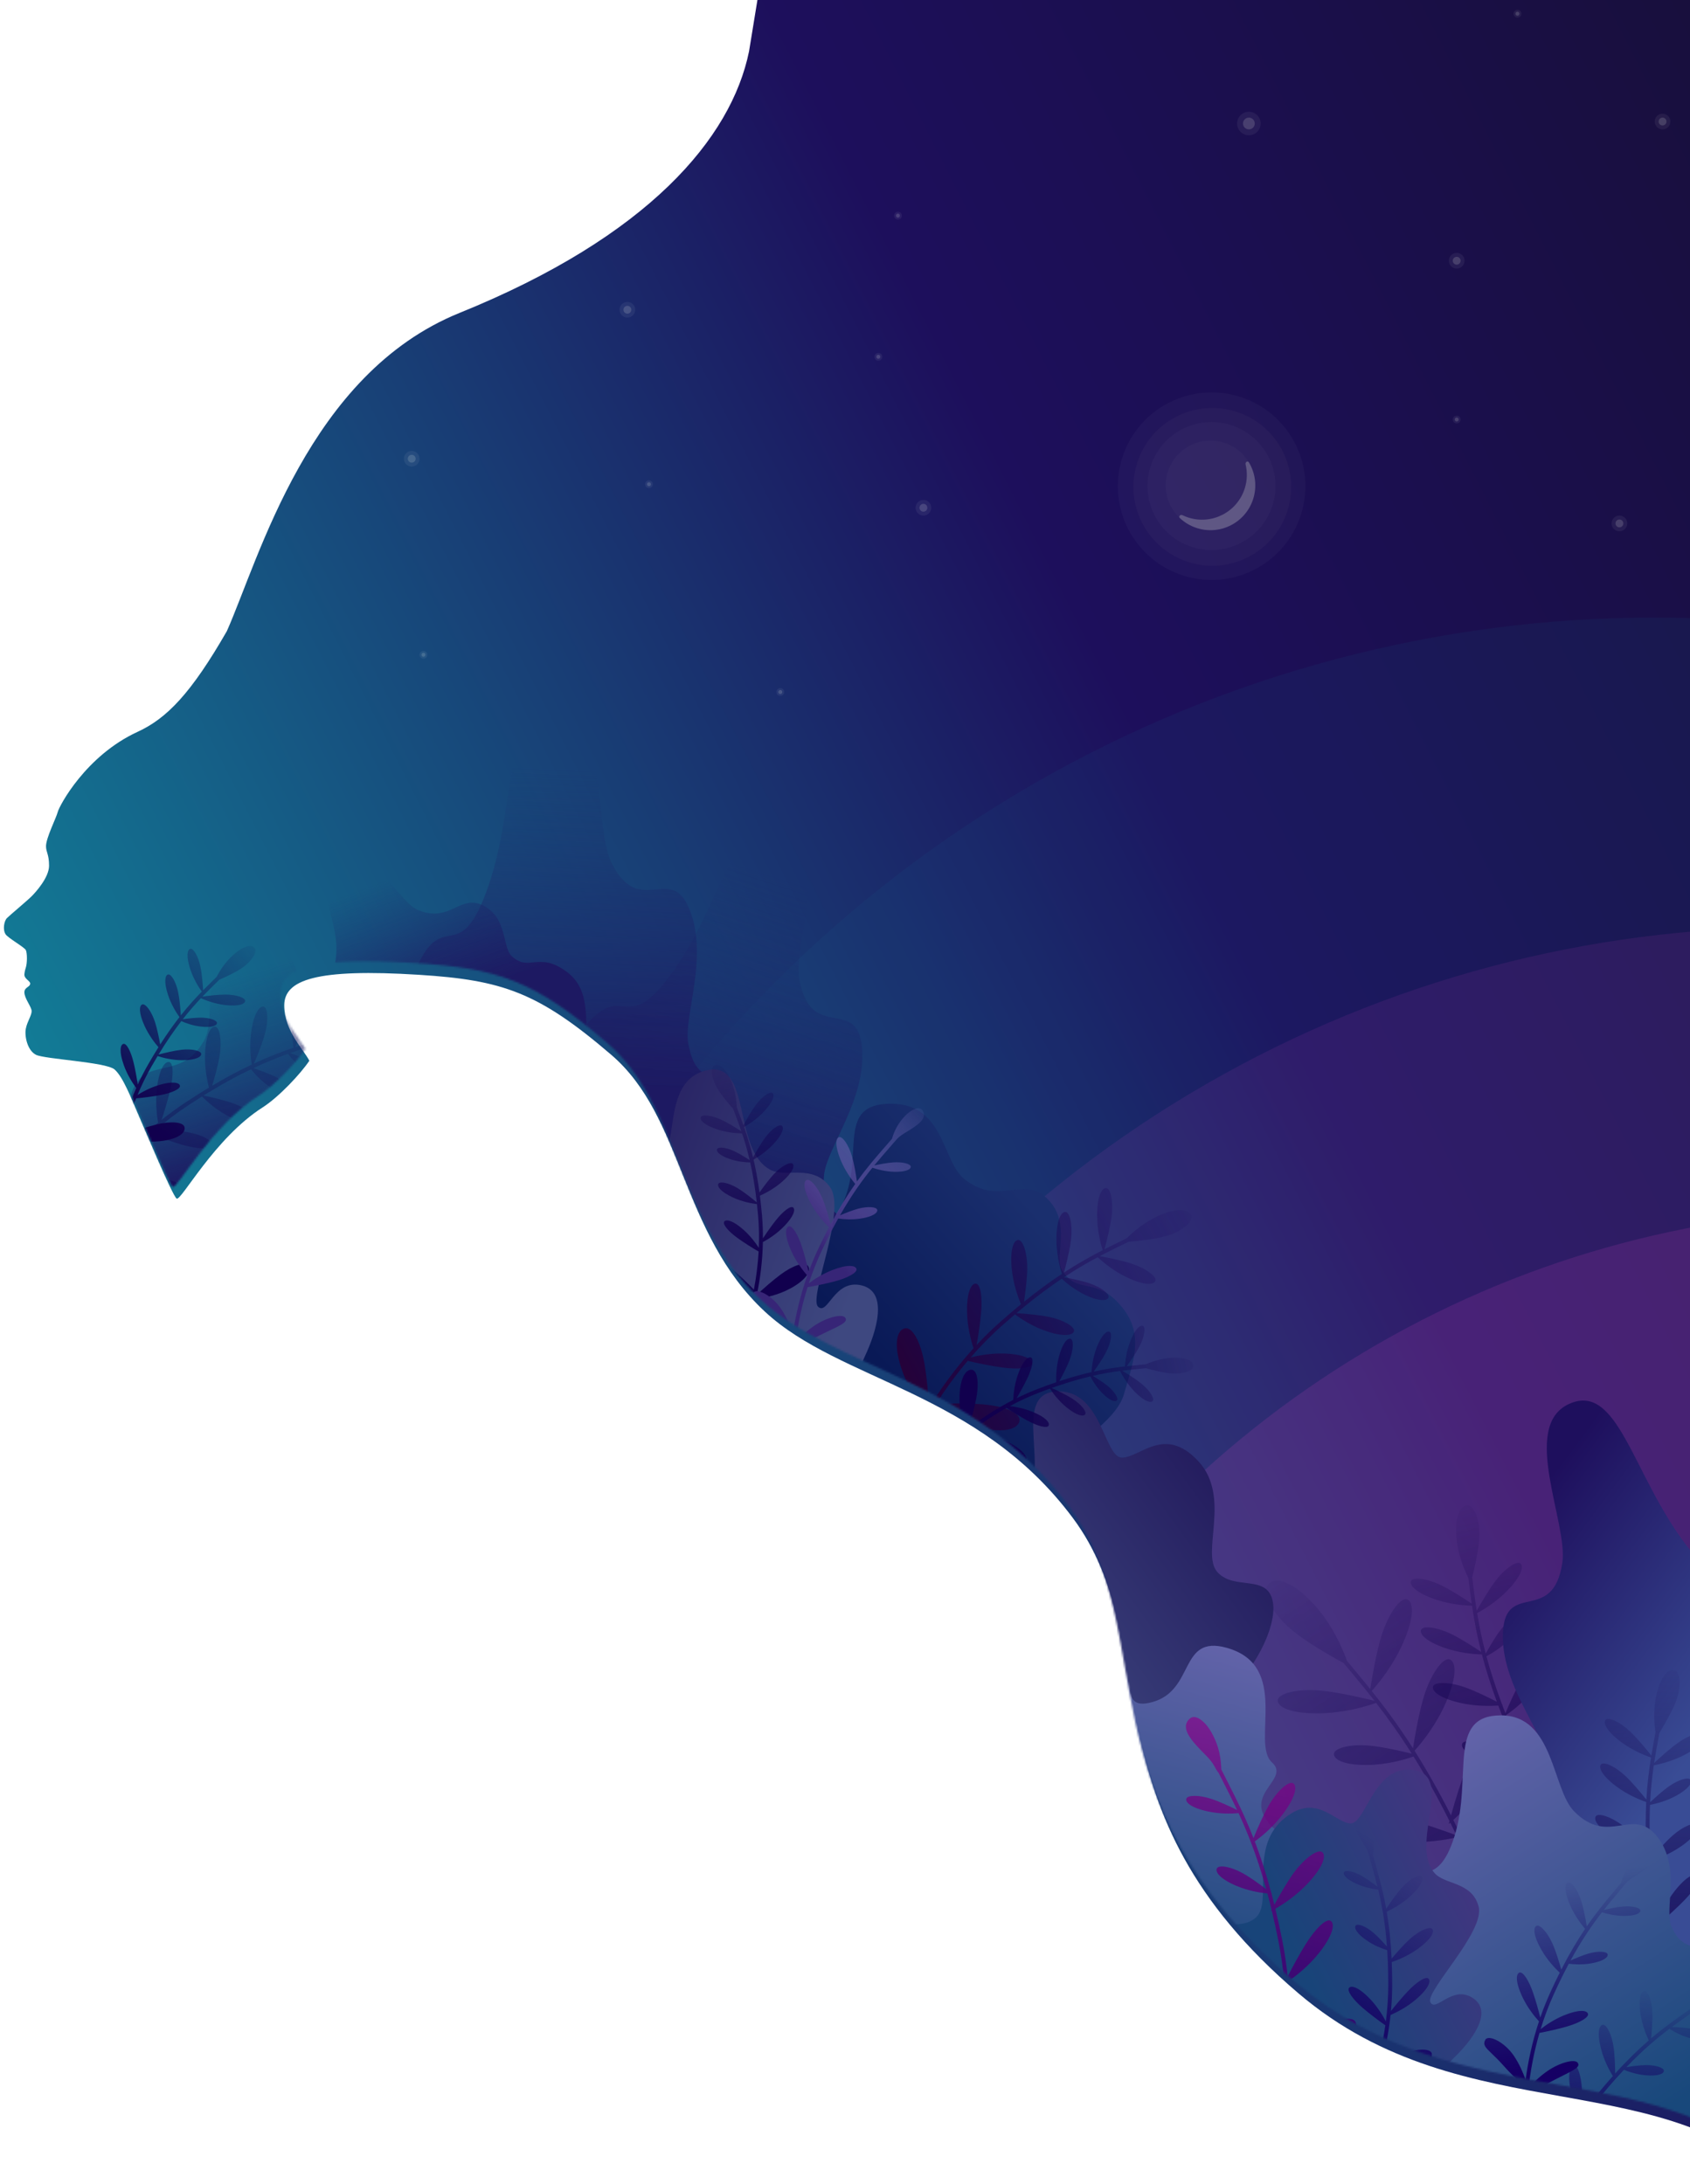 <svg width="862" height="1114" viewBox="0 0 862 1114" fill="none" xmlns="http://www.w3.org/2000/svg">
<g filter="url(#filter0_i)">
<path d="M68.197 367.294C83 360.497 95.402 347.814 113.709 315.938C130.245 278.75 155.404 184.776 232.414 153.608C328.677 114.649 371 64.523 380.056 20.202L387.922 -28H919L912.655 1114C849.729 1044.21 745.646 1083.34 660.423 1010.9C548.618 915.878 593.574 833.16 545.147 768.228C496.72 703.296 426.609 698.856 388.097 663.016C345.039 622.945 346.984 563.953 309.778 532.05C272.573 500.147 254.314 493.928 211.744 491.244C159.183 487.93 142.993 493.831 142.993 506.824C142.993 519.818 152.575 528.887 155.784 535.069C151.34 541.747 140.134 553.668 131.988 558.861C107.399 574.538 90.32 606.871 88.099 605.387C85.877 603.903 71.159 568.404 68.197 561.727C65.235 555.049 60.791 543.179 56.348 539.469C51.905 535.759 20.801 534.276 16.358 532.05C11.915 529.824 10.434 522.405 11.174 518.695C11.915 514.985 14.136 512.018 14.136 509.792C14.136 507.566 10.434 503.347 10.434 500.147C10.434 497.531 13.396 497.531 13.396 495.695C13.396 494.369 10.434 493.302 10.434 491.244C10.434 490.749 10.582 489.315 11.174 487.534C11.915 485.309 11.915 480.115 11.174 478.631C10.434 477.147 2.144 472.524 0.849 470.568C-0.695 468.235 0.066 463.793 1.547 462.309C3.028 460.825 11.915 453.406 14.136 451.18C16.358 448.954 23.023 441.535 23.023 435.599C23.023 429.664 21.471 428.8 21.471 425.628C21.471 421.398 26.726 411.116 27.466 408.148C28.207 405.181 41.66 379.479 68.197 367.294Z" fill="url(#paint0_linear)"/>
</g>
<g opacity="0.2">
<circle cx="637" cy="63" r="6" fill="#FBFFF3" fill-opacity="0.3"/>
<circle cx="637" cy="63" r="3" fill="#FBFFF3"/>
</g>
<g opacity="0.2">
<circle cx="743" cy="133" r="4" fill="#FBFFF3" fill-opacity="0.3"/>
<circle cx="743" cy="133" r="2" fill="#FBFFF3"/>
</g>
<g opacity="0.2">
<circle cx="471" cy="259" r="4" fill="#FBFFF3" fill-opacity="0.3"/>
<circle cx="471" cy="259" r="2" fill="#FBFFF3"/>
</g>
<g opacity="0.2">
<circle cx="320" cy="158" r="4" fill="#FBFFF3" fill-opacity="0.3"/>
<circle cx="320" cy="158" r="2" fill="#FBFFF3"/>
</g>
<g opacity="0.2">
<circle cx="848" cy="62" r="4" fill="#FBFFF3" fill-opacity="0.3"/>
<circle cx="848" cy="62" r="2" fill="#FBFFF3"/>
</g>
<g opacity="0.2">
<circle cx="210" cy="234" r="4" fill="#FBFFF3" fill-opacity="0.3"/>
<circle cx="210" cy="234" r="2" fill="#FBFFF3"/>
</g>
<g opacity="0.2">
<circle cx="826" cy="267" r="4" fill="#FBFFF3" fill-opacity="0.3"/>
<circle cx="826" cy="267" r="2" fill="#FBFFF3"/>
</g>
<g opacity="0.2">
<circle cx="448" cy="182" r="2" fill="#FBFFF3" fill-opacity="0.3"/>
<circle cx="448" cy="182" r="1" fill="#FBFFF3"/>
</g>
<g opacity="0.2">
<circle cx="743" cy="214" r="2" fill="#FBFFF3" fill-opacity="0.3"/>
<circle cx="743" cy="214" r="1" fill="#FBFFF3"/>
</g>
<g opacity="0.2">
<circle cx="331" cy="247" r="2" fill="#FBFFF3" fill-opacity="0.3"/>
<circle cx="331" cy="247" r="1" fill="#FBFFF3"/>
</g>
<g opacity="0.2">
<circle cx="216" cy="334" r="2" fill="#FBFFF3" fill-opacity="0.3"/>
<circle cx="216" cy="334" r="1" fill="#FBFFF3"/>
</g>
<g opacity="0.2">
<circle cx="398" cy="353" r="2" fill="#FBFFF3" fill-opacity="0.3"/>
<circle cx="398" cy="353" r="1" fill="#FBFFF3"/>
</g>
<g opacity="0.2">
<circle cx="458" cy="110" r="2" fill="#FBFFF3" fill-opacity="0.3"/>
<circle cx="458" cy="110" r="1" fill="#FBFFF3"/>
</g>
<g opacity="0.2">
<circle cx="774" cy="7" r="2" fill="#FBFFF3" fill-opacity="0.3"/>
<circle cx="774" cy="7" r="1" fill="#FBFFF3"/>
</g>
<g opacity="0.3">
<circle cx="618.346" cy="248.346" r="40.237" transform="rotate(17.503 618.346 248.346)" fill="#F0F4E7" fill-opacity="0.1"/>
<circle cx="618" cy="248" r="47.829" transform="rotate(17.503 618 248)" fill="#F0F4E7" fill-opacity="0.1"/>
<circle cx="617.932" cy="247.932" r="32.645" transform="rotate(17.503 617.932 247.932)" fill="#F0F4E7" fill-opacity="0.1"/>
<circle cx="617.42" cy="247.599" r="22.84" transform="rotate(17.503 617.42 247.599)" fill="#F0F4E7" fill-opacity="0.1"/>
<path fill-rule="evenodd" clip-rule="evenodd" d="M606.25 264.034C618.28 267.828 631.108 261.151 634.902 249.121C636.204 244.992 636.273 240.768 635.315 236.849C635.043 235.735 636.417 234.866 637.006 235.849C640.249 241.26 641.249 247.98 639.203 254.469C635.409 266.499 622.581 273.176 610.551 269.382C607.158 268.312 604.191 266.523 601.764 264.236C600.93 263.45 602.08 262.284 603.111 262.785C604.111 263.271 605.159 263.69 606.25 264.034Z" fill="#FBFFF3"/>
</g>
<mask id="mask0" mask-type="alpha" maskUnits="userSpaceOnUse" x="0" y="-28" width="919" height="1142">
<path d="M68.197 367.294C83 360.497 95.402 347.814 113.709 315.938C130.245 278.75 155.404 184.776 232.414 153.608C328.677 114.649 371 64.523 380.056 20.202L387.922 -28H919L912.655 1114C849.729 1044.21 745.646 1083.34 660.423 1010.9C548.618 915.878 593.574 833.16 545.147 768.228C496.72 703.296 426.609 698.856 388.097 663.016C345.039 622.945 346.984 563.953 309.778 532.05C272.573 500.147 254.314 493.928 211.744 491.244C159.183 487.93 142.993 493.831 142.993 506.824C142.993 519.818 152.575 528.887 155.784 535.069C151.34 541.747 140.134 553.668 131.988 558.861C107.399 574.538 90.32 606.871 88.099 605.387C85.877 603.903 71.159 568.404 68.197 561.727C65.235 555.049 60.791 543.179 56.348 539.469C51.905 535.759 20.801 534.276 16.358 532.05C11.915 529.824 10.434 522.405 11.174 518.695C11.915 514.985 14.136 512.018 14.136 509.792C14.136 507.566 10.434 503.347 10.434 500.147C10.434 497.531 13.396 497.531 13.396 495.695C13.396 494.369 10.434 493.302 10.434 491.244C10.434 490.749 10.582 489.315 11.174 487.534C11.915 485.309 11.915 480.115 11.174 478.631C10.434 477.147 2.144 472.524 0.849 470.568C-0.695 468.235 0.066 463.793 1.547 462.309C3.028 460.825 11.915 453.406 14.136 451.18C16.358 448.954 23.023 441.535 23.023 435.599C23.023 429.664 21.471 428.8 21.471 425.628C21.471 421.398 26.726 411.116 27.466 408.148C28.207 405.181 41.66 379.479 68.197 367.294Z" fill="url(#paint1_linear)"/>
</mask>
<g mask="url(#mask0)">
<circle cx="844" cy="949" r="634" fill="#146C8E" fill-opacity="0.1"/>
<circle cx="914" cy="1071" r="598" fill="#DB46C4" fill-opacity="0.1"/>
<circle cx="959" cy="1130" r="513" fill="#DB46C4" fill-opacity="0.15"/>
<path d="M403.764 720.993C391.293 741.428 369.58 749.967 357.84 763.378L317.278 806.201C319.181 801.653 308.618 759.735 271.351 738.647C224.767 712.287 218.713 662.167 234.303 633.824C249.664 605.895 253.345 623.467 268.119 599.873C282.893 576.279 286.938 534.454 301.553 519.954C319.415 502.233 319.927 529.014 344.17 494.266C370.276 456.847 375.377 408.837 401.142 419.616C426.178 430.09 403.933 480.333 407.839 500.289C413.979 531.655 437.142 507.968 439.647 534.21C442.152 560.452 421.597 585.684 420.308 599.411C417.825 625.857 435.368 610.292 434.837 646.716C434.438 674.096 419.354 695.45 403.764 720.993Z" fill="url(#paint2_linear)"/>
<path d="M368.312 653.781C361.89 676.843 343.331 690.983 335.697 707.089L308.359 759.354C308.948 754.459 287.348 717.014 245.741 706.896C193.732 694.248 174.232 647.681 181.496 616.16C188.654 585.099 196.989 601 204.765 574.27C212.54 547.54 205.019 506.198 215.123 488.261C227.472 466.339 235.272 491.963 249.113 451.919C264.018 408.797 255.824 361.216 283.553 364.556C310.497 367.801 302.806 422.207 312.01 440.34C326.475 468.84 342.296 439.731 351.866 464.294C361.437 488.857 348.547 518.74 351.052 532.298C355.88 558.418 368.51 538.657 377.938 573.843C385.026 600.293 376.34 624.953 368.312 653.781Z" fill="url(#paint3_linear)"/>
<path fill-rule="evenodd" clip-rule="evenodd" d="M699.647 862.534C703.548 858.255 710.807 849.213 715.735 837.88C721.634 824.314 720.963 816.846 717.625 815.799C714.416 814.792 708.305 822.692 704.663 834.304C702.116 842.424 699.961 854.761 698.896 861.597C695.182 856.977 691.559 852.65 688.011 848.411C687.687 848.025 687.364 847.639 687.042 847.254C684.665 840.525 679.312 828.381 670.158 818.352C658.845 805.958 650.097 804.253 646.784 808.252C643.598 812.098 648.465 822.811 659.053 831.582C666.316 837.599 678.34 844.523 685.334 848.329C685.713 848.782 686.093 849.237 686.474 849.692C691.207 855.345 696.065 861.147 701.088 867.585C694.346 865.92 682.239 863.164 673.82 862.376C661.703 861.242 652.054 863.82 651.741 867.169C651.415 870.652 658.042 874.16 672.834 873.97C685.275 873.809 696.488 870.571 701.903 868.633C707.717 876.139 713.755 884.528 720.081 894.548C714.389 893.137 705.156 891.048 698.618 890.436C688.631 889.501 680.669 891.717 680.403 894.566C680.125 897.529 685.581 900.496 697.777 900.297C707.47 900.14 716.265 897.648 720.975 895.972C726.826 905.342 732.923 916.124 739.318 928.905C739.17 929.458 739.034 929.97 738.911 930.437C739.164 930.226 739.439 929.992 739.733 929.737C740.78 931.84 741.836 933.997 742.899 936.21C736.628 933.848 724.809 929.638 716.514 927.891C704.85 925.435 695.163 926.919 694.473 930.194C693.756 933.599 699.804 937.796 714.223 939.237C726.504 940.466 737.922 938.437 743.335 937.119C745.136 940.885 746.96 944.813 748.809 948.915C753.03 958.28 756.597 967.658 759.605 976.897C759.541 977.224 759.483 977.536 759.43 977.83C759.494 977.767 759.559 977.703 759.626 977.637L759.712 977.552L759.792 977.472C760.459 979.535 761.098 981.592 761.71 983.639C756.517 979.427 748.033 973.451 737.87 969.246C723.368 963.246 715.458 964.099 714.411 967.659C713.404 971.083 722.318 976.362 734.705 980.006C743.051 982.461 755.229 985.246 762.549 986.495C766.796 1001.23 769.674 1015.45 771.585 1028.53C763.147 1023.92 747.657 1016.96 736.629 1013.04C720.746 1007.39 706.953 1007.04 704.938 1012.7C702.842 1018.6 710.159 1026.65 730.296 1030.84C747.001 1034.31 763.508 1032.27 771.881 1030.61C772.208 1032.94 772.503 1035.24 772.77 1037.49C772.651 1037.77 772.538 1038.04 772.432 1038.29C772.565 1038.23 772.703 1038.17 772.843 1038.11C773.228 1041.41 773.552 1044.62 773.823 1047.72C775.025 1061.49 775.179 1073.22 774.942 1081.84C774.824 1086.15 774.608 1089.68 774.376 1092.31C774.142 1094.96 773.897 1096.62 773.738 1097.23L775.672 1097.73C775.881 1096.94 776.135 1095.12 776.368 1092.48C776.604 1089.81 776.822 1086.24 776.942 1081.89C777.181 1073.2 777.024 1061.4 775.815 1047.55C775.525 1044.23 775.175 1040.79 774.755 1037.25C782.502 1033.61 796.955 1025.47 808.314 1012.8C822.044 997.488 823.156 986.661 817.975 983.16C812.993 979.794 802.093 988.254 792.655 1002.22C786.44 1011.42 778.613 1025.21 774.359 1034.04C774.196 1032.77 774.024 1031.49 773.843 1030.19C774.001 1030.15 774.155 1030.12 774.304 1030.08C774.136 1029.98 773.963 1029.88 773.784 1029.78C771.902 1016.47 769.027 1001.93 764.729 986.842C765.019 986.884 765.295 986.922 765.559 986.956C765.242 986.663 764.883 986.337 764.483 985.983C763.516 982.628 762.479 979.246 761.366 975.846C765.773 971.156 773.167 962.194 778.426 951.007C785.104 936.804 784.625 928.863 781.118 927.649C777.745 926.482 772.051 935.138 767.828 947.338C765.204 954.917 762.148 965.733 760.438 973.06C757.642 964.799 754.396 956.442 750.633 948.093C747.445 941.022 744.329 934.464 741.28 928.359C746.081 923.968 753.974 915.742 759.993 905.22C767.785 891.597 767.943 883.643 764.545 882.152C761.277 880.719 753.917 888.342 748.731 900.166C745.462 907.617 742.134 918.715 740.105 926.021C733.616 913.199 727.429 902.409 721.495 893.043C725.422 888.716 732.592 879.737 737.474 868.509C743.373 854.943 742.702 847.475 739.364 846.428C736.155 845.421 730.044 853.321 726.402 864.933C723.907 872.886 721.789 884.883 720.702 891.796C713.324 880.263 706.337 870.904 699.647 862.534Z" fill="url(#paint4_linear)" fill-opacity="0.7"/>
<path fill-rule="evenodd" clip-rule="evenodd" d="M750.807 819.046C746.795 818.978 739.19 818.364 731.528 815.661C722.099 812.334 718.712 808.563 719.731 806.429C720.71 804.378 727.433 804.991 734.856 808.535C739.889 810.938 746.713 815.348 750.654 818.002C750.096 814.14 749.635 810.448 749.182 806.831L749.182 806.83L749.182 806.829C749.103 806.194 749.024 805.562 748.944 804.932C746.71 800.471 743.551 792.692 742.849 784.115C741.924 772.811 745.109 767.697 748.613 767.899C751.982 768.093 755.043 775.434 754.508 784.712C754.161 790.739 752.251 799.254 750.914 804.567C750.998 805.235 751.082 805.905 751.166 806.578L751.166 806.578C751.769 811.398 752.387 816.34 753.226 821.631C755.555 817.464 759.588 810.562 762.948 806.197C767.966 799.679 773.684 796.091 775.486 797.478C777.359 798.92 776.044 803.815 769.139 811.047C763.497 816.957 756.951 820.955 753.417 822.817C754.441 829.082 755.79 835.852 757.796 843.493C759.738 840.013 762.813 834.77 765.416 831.388C769.552 826.015 774.314 823.096 775.846 824.275C777.44 825.502 776.397 829.568 770.683 835.512C766.288 840.085 761.196 843.235 758.156 844.846C760.123 852.155 762.693 860.26 766.145 869.469L766.338 869.572C766.449 869.631 766.556 869.688 766.659 869.744L766.52 869.761L766.409 869.774L766.266 869.791C766.777 871.15 767.308 872.534 767.858 873.942C769.623 869.665 772.856 862.233 775.711 857.488C779.866 850.586 785.061 846.475 786.998 847.642C789.014 848.855 788.306 853.78 782.381 861.579C777.478 868.032 771.429 872.667 768.205 874.826C769.246 877.469 770.357 880.2 771.544 883.024C774.821 890.818 778.555 898.141 782.53 904.95C782.877 900.438 783.852 893.775 786.343 887.097C790.051 877.158 794.115 873.636 796.359 874.758C798.517 875.835 797.025 882.678 793.125 890.485C790.559 895.621 786.466 902.71 783.713 906.949C789.013 915.793 794.695 923.737 800.259 930.685C801.912 924.336 805.512 913.759 808.584 906.645C813.101 896.184 819.28 889.199 823.011 890.81C826.891 892.485 827.51 899.816 820.31 911.709C814.448 921.392 806.045 928.536 801.31 931.988C803.876 935.143 806.41 938.085 808.863 940.802C815.117 947.729 820.838 953.194 825.205 957.039C827.389 958.962 829.232 960.477 830.631 961.566C832.054 962.673 832.967 963.299 833.313 963.485L832.367 965.247C831.851 964.97 830.813 964.242 829.403 963.144C827.968 962.027 826.094 960.486 823.884 958.54C819.463 954.648 813.687 949.13 807.379 942.142C805.845 940.443 804.279 938.656 802.692 936.784C797.229 938.947 786.74 942.218 775.463 942.01C761.563 941.753 755.694 937.319 756.347 933.143C756.975 929.128 766.18 927.629 777.437 929.391C784.635 930.516 794.67 932.88 801.041 934.813C794.861 927.35 788.445 918.629 782.481 908.78L782.414 908.875L782.359 908.953C782.359 908.835 782.36 908.711 782.361 908.582C781.022 906.366 779.706 904.092 778.421 901.763C774.006 901.757 766.381 901.246 758.645 898.769C748.542 895.534 744.833 891.641 745.847 889.346C746.822 887.14 753.727 888.308 761.709 891.835C766.472 893.94 772.898 897.223 777.309 899.719C774.595 894.66 772.033 889.348 769.701 883.799C767.654 878.929 765.831 874.335 764.203 869.985C759.77 870.318 752.252 870.385 744.474 868.566C734.145 866.15 730.136 862.566 730.963 860.197C731.758 857.92 738.919 857.788 747.158 860.666C752.19 862.423 758.944 865.73 763.498 868.081C760.185 859.056 757.722 851.096 755.837 843.903C751.795 843.825 744.264 843.197 736.676 840.52C727.247 837.193 723.86 833.423 724.878 831.289C725.858 829.237 732.581 829.851 740.004 833.395C744.917 835.74 751.539 840 755.517 842.67C753.251 833.822 751.856 826.139 750.807 819.046Z" fill="url(#paint5_linear)" fill-opacity="0.7"/>
<path d="M299.3 528.042C299.734 538.431 289.667 548.897 287.744 557.035L279.693 584.16C279.054 582.172 255.716 574.28 224.132 582.17C184.651 592.033 160.832 580.155 159.169 566.381C157.531 552.807 166.85 556.393 166.582 544.26C166.314 532.126 152.086 518.837 155.359 509.326C159.36 497.701 170.397 505.058 171.544 486.267C172.781 466.03 156.733 450.606 177.048 444.08C196.789 437.738 203.083 460.156 213.496 464.33C229.863 470.89 234.768 455.616 246.827 462.082C258.886 468.548 256.219 483.289 260.912 487.636C269.955 496.011 274.62 485.112 288.869 495.575C299.58 503.439 298.758 515.057 299.3 528.042Z" fill="url(#paint6_linear)"/>
<path d="M67.623 669.843C75.661 681.445 94.585 684.575 103.213 691.819L133.666 714.63C132.7 711.956 150.307 684.393 189.303 667.2C238.049 645.708 252.897 613.436 243.36 597.166C233.962 581.134 227.287 592.611 217.653 579.254C208.02 565.897 211.829 539.914 200.687 532.282C187.07 522.955 181.704 539.915 165.173 520.503C147.371 499.598 151.313 469.82 125.045 479.308C99.52 488.527 111.342 517.93 104.019 530.935C92.509 551.376 74.979 538.834 67.832 555.661C60.684 572.489 75.473 586.278 74.186 594.81C71.707 611.247 57.996 603.247 51.856 626.187C47.241 643.43 57.576 655.341 67.623 669.843Z" fill="url(#paint7_linear)"/>
<path d="M573.288 711.121C569.669 723.775 552.934 732.468 547.28 741.506L526.388 771C526.388 768.364 500.465 749.867 457.946 747.155C404.799 743.766 379.871 720.292 383.313 703.093C386.706 686.147 396.883 694.055 401.406 679.368C405.929 664.681 393.52 643.214 401.406 633.046C411.045 620.619 421.854 633.724 430.807 611.58C440.449 587.735 426.625 563 454.554 563C481.693 563 480.563 592.374 491.868 601.412C509.637 615.617 521.864 599.153 534.303 611.58C546.742 624.008 537.517 640.696 541.626 647.734C549.542 661.291 559.719 649.993 573.287 668.07C583.486 681.658 577.811 695.304 573.288 711.121Z" fill="url(#paint8_linear)"/>
<path d="M810.691 1017.48C824.052 1037.35 846.121 1044.92 858.441 1057.8L900.853 1098.79C898.751 1094.33 907.455 1051.99 943.755 1029.28C989.13 1000.89 992.966 950.548 976.141 922.92C959.562 895.696 956.66 913.414 940.86 890.495C925.059 867.576 919.172 825.97 903.931 812.13C885.304 795.214 885.975 821.992 860.223 788.347C832.491 752.116 825.276 704.378 800.012 716.283C775.462 727.852 799.903 777.065 796.881 797.174C792.131 828.78 767.945 806.138 766.601 832.465C765.256 858.792 786.905 883.092 788.798 896.749C792.446 923.059 774.233 908.284 776.371 944.649C777.977 971.985 793.99 992.652 810.691 1017.48Z" fill="url(#paint9_linear)"/>
<path fill-rule="evenodd" clip-rule="evenodd" d="M842.121 896.504C838.676 895.338 832.381 892.749 826.596 888.385C819.411 882.964 817.53 878.807 818.985 877.253C820.384 875.759 825.986 878.115 831.391 883.176C835.017 886.572 839.614 892.132 842.287 895.493C842.854 892.061 843.458 888.797 844.049 885.598L844.049 885.597L844.049 885.596L844.049 885.596L844.049 885.595C844.171 884.934 844.293 884.275 844.414 883.619C843.732 879.149 843.201 871.781 844.895 864.398C847.178 854.446 851.302 850.924 854.254 852.051C857.092 853.135 857.721 860.267 854.737 868.083C852.835 873.066 848.988 879.697 846.394 883.907C846.269 884.587 846.143 885.269 846.017 885.954L846.017 885.954C845.229 890.216 844.422 894.583 843.707 899.302C846.855 896.351 852.112 891.611 856.132 888.815C862.211 884.588 868.094 883.065 869.263 884.746C870.478 886.493 868.017 890.335 860.124 894.661C853.737 898.162 847.099 899.814 843.535 900.463C842.71 906.097 842.026 912.248 841.667 919.317C844.283 916.861 848.282 913.266 851.394 911.102C856.405 907.617 861.286 906.408 862.28 907.838C863.314 909.324 861.312 912.529 854.792 916.074C849.83 918.772 844.663 920.09 841.603 920.656C841.3 927.495 841.3 935.189 841.762 944.085C841.852 944.177 841.939 944.266 842.022 944.352C841.942 944.338 841.859 944.322 841.774 944.306C841.84 945.569 841.916 946.857 842.002 948.17C844.697 944.966 849.427 939.556 853.125 936.3C858.569 931.508 864.145 929.394 865.49 930.922C866.889 932.512 864.941 936.545 857.735 941.625C851.829 945.787 845.444 948.114 842.064 949.105C842.238 951.662 842.449 954.314 842.7 957.068C843.385 964.591 844.584 971.839 846.126 978.719C847.661 974.948 850.292 969.579 854.19 964.599C860.077 957.08 864.522 955.164 866.142 956.737C867.701 958.249 864.559 963.714 859.088 969.352C855.517 973.031 850.135 977.95 846.616 980.847C848.752 989.863 851.458 998.214 854.335 1005.68C857.499 1000.68 863.415 992.657 867.955 987.425C874.678 979.678 881.88 975.366 884.643 977.764C887.517 980.257 886.053 986.716 876.639 994.961C869.021 1001.63 859.934 1005.47 854.911 1007.16C856.253 1010.56 857.626 1013.77 858.99 1016.77C862.469 1024.41 865.889 1030.65 868.588 1035.14C869.938 1037.38 871.106 1039.18 872.008 1040.49C872.928 1041.83 873.537 1042.61 873.777 1042.86L872.342 1044.25C871.968 1043.87 871.272 1042.95 870.36 1041.63C869.432 1040.28 868.242 1038.44 866.875 1036.17C864.139 1031.62 860.683 1025.31 857.17 1017.6C856.311 1015.71 855.448 1013.74 854.592 1011.69C849.29 1012.05 839.466 1011.98 829.911 1008.76C818.053 1004.75 814.224 999.352 815.921 995.947C817.552 992.672 825.858 993.891 835.039 998.466C840.85 1001.36 848.717 1006.06 853.668 1009.44C850.419 1001.4 847.312 992.224 844.889 982.22L844.824 982.268C844.838 982.224 844.852 982.178 844.867 982.132C844.303 979.797 843.776 977.416 843.293 974.993C839.493 973.773 833.155 971.267 827.247 967.077C819.459 961.551 817.335 957.201 818.83 955.509C820.267 953.881 825.874 956.762 831.763 961.961C835.23 965.021 839.773 969.506 842.876 972.834C841.938 967.8 841.195 962.594 840.708 957.249C840.276 952.501 839.961 948.052 839.749 943.867C835.843 942.936 829.433 940.95 823.307 937.304C815.101 932.42 812.637 928.254 813.991 926.446C815.293 924.709 821.474 926.545 827.76 931.256C831.559 934.103 836.391 938.71 839.658 941.961C839.276 933.345 839.331 925.867 839.67 919.201C836.203 918.018 829.976 915.438 824.248 911.117C817.063 905.696 815.182 901.539 816.637 899.985C818.036 898.491 823.638 900.847 829.043 905.908C832.579 909.22 837.039 914.59 839.737 917.972C840.202 909.8 841.095 902.853 842.121 896.504Z" fill="url(#paint10_linear)" fill-opacity="0.7"/>
<path d="M884.288 1063.71C880.669 1079.83 863.934 1090.91 858.28 1102.42L837.388 1140C837.388 1136.64 811.465 1113.08 768.946 1109.62C715.799 1105.3 690.871 1075.4 694.313 1053.48C697.706 1031.89 707.883 1041.97 712.406 1023.26C716.929 1004.55 704.52 977.196 712.406 964.242C722.045 948.409 732.854 965.105 741.807 936.893C751.449 906.513 737.625 875 765.554 875C792.693 875 791.563 912.424 802.868 923.939C820.637 942.036 832.864 921.06 845.303 936.893C857.742 952.727 848.517 973.988 852.626 982.954C860.542 1000.23 870.719 985.833 884.287 1008.86C894.486 1026.17 888.811 1043.56 884.288 1063.71Z" fill="url(#paint11_linear)"/>
<path d="M501.132 872.117C508.452 880.501 516.49 897.278 519.594 904.618L559.471 915.42C558.521 913.402 564.491 905.03 595.965 887.679C635.308 865.991 651.888 831.781 649.236 817.187C646.583 802.593 629.729 811.583 620.985 801.968C612.242 792.353 628.268 763.686 611.189 745.321C594.109 726.956 581.781 743.321 572.386 743.519C562.99 743.717 562.098 708.227 538.585 709.79C515.071 711.353 537.468 752.211 521.465 767.489C514.918 773.74 499.629 770.375 494.612 784.355C489.595 798.334 520.758 835.418 517.207 841.314C513.657 847.21 505.517 829.918 492.978 836.877C480.439 843.836 491.982 861.638 501.132 872.117Z" fill="url(#paint12_linear)"/>
<path d="M441.171 691.769C436.428 701.837 433.295 720.174 432.321 728.084L396.93 749.399C397.29 747.199 389.255 740.782 354.231 732.719C310.451 722.641 285.132 694.284 283.684 679.521C282.237 664.759 300.909 668.787 306.683 657.144C312.458 645.502 289.19 622.323 300.584 599.981C311.977 577.639 328.318 590 337.408 587.616C346.498 585.232 337.632 550.856 360.673 545.916C383.715 540.976 373.371 586.407 392.948 596.716C400.957 600.934 414.739 593.508 423.395 605.578C432.05 617.648 412.241 661.852 417.271 666.549C422.301 671.247 425.392 652.386 439.357 655.643C453.323 658.9 447.1 679.183 441.171 691.769Z" fill="url(#paint13_linear)"/>
<path d="M520.358 995.086C526.611 1006.47 541.959 1011.16 548.806 1018.61L573.043 1042.41C572.325 1039.87 587.395 1016.38 619.636 1004.44C659.937 989.508 672.88 961.449 665.526 945.656C658.28 930.095 652.54 939.939 645.031 926.8C637.523 913.66 657.651 907.026 648.764 898.973C637.903 889.132 658.607 849.596 625.553 840.503C601.371 833.852 609.572 862.055 587.909 868.186C566.858 874.144 585.356 847.151 558.793 839.607C539.387 834.097 541.651 870.203 535.387 884.892C529.123 899.58 498.976 895.769 497.706 903.442C495.258 918.225 514.236 933.29 508.635 953.662C504.424 968.975 512.542 980.86 520.358 995.086Z" fill="url(#paint14_linear)"/>
<path d="M741.349 1049.92C734.181 1056.77 725.701 1071 722.357 1077.27L686.112 1083.64C687.116 1081.93 682.494 1074.02 655.966 1056.1C622.806 1033.69 610.847 1002.01 614.374 989.279C617.9 976.545 632.13 985.875 640.659 978.048C649.189 970.221 637.276 943.501 653.904 928.581C670.533 913.662 680.154 929.171 688.473 930.102C696.793 931.033 700.437 899.619 721.171 902.896C741.906 906.173 718.752 940.62 731.721 955.461C737.026 961.532 750.861 959.776 754.188 972.582C757.515 985.387 726.888 1015.78 729.564 1021.3C732.239 1026.81 740.851 1012.13 751.416 1019.31C761.98 1026.49 750.309 1041.36 741.349 1049.92Z" fill="url(#paint15_linear)"/>
<path fill-rule="evenodd" clip-rule="evenodd" d="M562.432 637.716C561.269 634.079 559.516 627.092 559.606 619.421C559.716 609.94 562.069 605.748 564.295 606.012C566.437 606.265 567.937 612.489 567.019 620.236C566.4 625.461 564.538 632.885 563.356 637.243C566.639 635.572 569.8 634.037 572.898 632.534L572.898 632.534L572.9 632.532L572.902 632.532L572.905 632.53C573.493 632.245 574.079 631.96 574.663 631.676C578.008 628.307 583.979 623.174 591.385 619.963C601.254 615.684 606.817 616.983 607.705 620.191C608.559 623.276 602.901 628.264 594.407 630.614C588.939 632.127 580.81 633.008 575.624 633.433C575.01 633.732 574.394 634.031 573.776 634.331L573.775 634.331L573.775 634.331C569.649 636.334 565.42 638.387 560.946 640.742C565.408 641.565 572.775 643.073 577.689 644.748C585.073 647.265 590.039 651.305 589.343 653.346C588.62 655.468 583.823 655.78 575.223 651.786C568.229 648.539 562.661 643.909 559.898 641.297C554.593 644.123 548.937 647.392 542.701 651.514C546.419 652.197 552.017 653.352 555.823 654.649C561.908 656.723 565.983 660.109 565.391 661.845C564.776 663.65 560.807 663.954 553.726 660.637C548.308 658.099 543.945 654.513 541.562 652.272C535.585 656.277 529.074 661.071 521.837 666.999C521.811 667.162 521.785 667.318 521.76 667.467C521.715 667.375 521.669 667.278 521.621 667.177C520.573 668.037 519.51 668.921 518.431 669.829C522.821 670.111 530.424 670.746 535.526 671.856C542.992 673.481 548.268 676.892 547.812 678.987C547.337 681.167 542.699 682.034 533.888 679.093C526.632 676.671 520.648 672.68 517.71 670.438C515.652 672.181 513.537 674.014 511.36 675.944C505.383 681.244 499.965 686.811 495.077 692.437C499.235 691.378 505.475 690.238 512.184 690.436C522.239 690.733 526.641 693.308 526.319 695.665C526.01 697.932 519.411 698.679 511.211 697.559C505.837 696.825 498.262 695.323 493.611 694.145C487.291 701.596 481.894 709.114 477.354 716.225C483.568 715.777 494.116 715.785 501.416 716.371C512.187 717.236 520.345 720.653 520.036 724.494C519.716 728.49 513.322 731.282 500.447 728.445C489.995 726.143 481.04 720.803 476.483 717.601C474.433 720.866 472.566 724.038 470.876 727.068C466.565 734.795 463.403 741.598 461.284 746.691C460.224 749.237 459.426 751.353 458.876 752.94C458.315 754.556 458.033 755.563 457.973 755.926L456 755.597C456.092 755.044 456.431 753.886 456.986 752.285C457.551 750.655 458.364 748.501 459.437 745.922C461.584 740.764 464.778 733.892 469.129 726.094C470.19 724.192 471.32 722.235 472.52 720.234C468.907 715.975 462.799 707.576 459.556 697.42C455.546 684.86 457.736 678.237 461.685 677.55C465.482 676.889 469.636 684.697 471.489 695.343C472.669 702.116 473.604 711.786 473.819 718.098C478.625 710.295 484.482 701.901 491.481 693.568C491.434 693.554 491.388 693.54 491.343 693.526C491.42 693.5 491.5 693.474 491.583 693.446C493.188 691.539 494.853 689.635 496.578 687.742C495.239 683.765 493.388 676.793 493.253 669.126C493.075 659.067 495.439 654.549 497.809 654.759C500.088 654.962 501.146 661.518 500.414 669.762C499.98 674.648 499.002 681.363 498.112 686.08C501.812 682.119 505.782 678.217 510.033 674.448C513.786 671.12 517.359 668.078 520.773 665.286C519.123 661.399 516.786 654.694 516.05 647.187C515.068 637.175 517.063 632.482 519.442 632.502C521.729 632.521 524.032 638.911 523.962 647.187C523.92 652.215 523.02 659.242 522.3 664.046C529.382 658.329 535.77 653.696 541.646 649.814C540.483 646.148 538.765 639.223 538.854 631.628C538.965 622.147 541.317 617.955 543.544 618.219C545.685 618.472 547.185 624.696 546.268 632.443C545.664 637.541 543.876 644.733 542.692 649.128C549.931 644.406 556.393 640.816 562.432 637.716Z" fill="url(#paint16_linear)"/>
<path fill-rule="evenodd" clip-rule="evenodd" d="M573.794 696.999C573.952 694.193 574.558 689.216 576.484 684.243C578.947 677.881 581.588 675.649 583.022 676.387C584.401 677.098 583.844 681.67 581.275 686.659C579.607 689.897 576.65 694.217 574.742 696.89C577.286 696.604 579.723 696.374 582.111 696.148C582.86 696.078 583.604 696.007 584.346 695.936C587.517 694.559 592.437 692.888 597.763 692.614C605.492 692.216 608.914 694.493 608.704 696.879C608.502 699.173 603.432 701.109 597.116 700.553C593.322 700.219 588.105 698.93 584.498 697.93C583.769 698.001 583.038 698.07 582.303 698.139C579.127 698.439 575.875 698.746 572.404 699.182C575.224 700.884 579.53 703.605 582.29 705.866C586.631 709.422 588.96 713.396 587.977 714.596C586.955 715.844 583.644 714.846 578.855 709.988C575.096 706.175 572.556 701.831 571.301 699.324C567.072 699.882 562.506 700.643 557.354 701.819C559.674 703.219 562.93 705.285 565.06 707.029C568.638 709.96 570.531 713.268 569.695 714.289C568.825 715.351 566.074 714.555 562.138 710.536C559.246 707.583 557.252 704.224 556.177 702.092C550.425 703.453 543.944 705.331 536.407 708.005C539.333 709.329 544.019 711.563 547.047 713.512C551.669 716.488 554.365 720.115 553.53 721.413C552.661 722.762 549.317 722.178 544.12 717.976C539.99 714.637 537.026 710.611 535.552 708.31C533.71 708.972 531.805 709.68 529.833 710.44C524.615 712.45 519.691 714.764 515.09 717.246C518.136 717.61 522.395 718.423 526.636 720.152C533.337 722.886 535.655 725.73 534.844 727.237C534.065 728.686 529.429 727.528 524.186 724.707C520.851 722.914 516.303 720.11 513.443 718.15C507.341 721.552 501.836 725.231 497.002 728.856C501.329 730.156 508.196 732.74 512.846 734.917C519.887 738.213 524.523 742.571 523.348 745.082C522.125 747.694 517.113 747.964 509.151 742.809C502.836 738.721 498.214 733.038 495.893 729.696C493.698 731.374 491.648 733.035 489.752 734.645C484.909 738.759 481.072 742.539 478.368 745.43C477.015 746.876 475.948 748.096 475.181 749.022C474.395 749.972 473.967 750.562 473.848 750.768L472.115 749.769C472.33 749.396 472.865 748.684 473.641 747.747C474.437 746.786 475.531 745.535 476.907 744.064C479.66 741.121 483.552 737.287 488.457 733.121C489.676 732.086 490.957 731.029 492.3 729.961C490.943 726.113 489.047 719.076 489.411 711.6C489.872 702.126 493.017 698.214 495.852 698.746C498.577 699.257 499.409 705.565 497.976 713.206C497.097 717.892 495.388 724.333 493.972 728.65C500.372 723.699 508.047 718.564 516.81 714.084C516.934 711.03 517.47 706.042 519.247 701.022C521.661 694.199 524.393 691.75 525.937 692.488C527.421 693.199 526.483 697.884 523.913 703.255C522.464 706.281 520.268 710.298 518.519 713.225C521.899 711.557 525.434 709.992 529.114 708.574C532.514 707.264 535.718 706.104 538.748 705.075C538.636 702.011 538.785 697.06 540.137 691.981C541.998 684.986 544.524 682.326 546.122 682.939C547.659 683.528 547.601 688.415 545.469 693.974C544.224 697.221 541.98 701.512 540.302 704.554C546.438 702.521 551.85 701.03 556.74 699.908C556.905 697.088 557.518 692.162 559.424 687.241C561.887 680.879 564.529 678.647 565.963 679.386C567.342 680.096 566.785 684.668 564.215 689.657C562.594 692.804 559.756 696.973 557.846 699.659C563.816 698.335 569.005 697.559 573.794 696.999Z" fill="url(#paint17_linear)"/>
<path fill-rule="evenodd" clip-rule="evenodd" d="M102.945 505.8C101.299 503.523 98.631 499.278 96.99 494.204C94.891 487.713 95.533 484.315 97.112 483.984C98.63 483.666 101.081 487.566 102.232 493.059C102.979 496.624 103.408 501.841 103.612 505.119C105.407 503.292 107.153 501.578 108.864 499.897L108.864 499.897C109.401 499.369 109.934 498.845 110.465 498.323C112.058 495.254 114.823 490.855 118.785 487.284C124.533 482.102 128.624 481.712 129.966 483.697C131.255 485.604 128.541 490.303 123.288 493.854C120.133 495.987 115.271 498.276 111.841 499.775C111.319 500.289 110.796 500.803 110.269 501.32C107.993 503.556 105.662 505.845 103.243 508.371C106.505 507.915 111.563 507.312 115.13 507.326C120.742 507.349 125.055 508.965 125.049 510.516C125.042 512.129 121.843 513.442 115.063 512.692C109.741 512.102 105.031 510.331 102.476 509.177C99.546 512.276 96.481 515.746 93.224 519.908C95.907 519.531 99.737 519.082 102.49 519.093C107.116 519.112 110.67 520.486 110.665 521.806C110.66 523.178 108.023 524.295 102.434 523.657C98.327 523.188 94.661 521.838 92.483 520.862C88.876 525.545 85.03 531.089 80.866 537.917C83.972 537.099 89.017 535.878 92.597 535.482C98.06 534.878 102.44 535.993 102.609 537.527C102.786 539.122 99.822 540.777 93.139 540.793C87.828 540.805 82.989 539.549 80.395 538.692C79.382 540.367 78.35 542.119 77.298 543.952C74.516 548.802 72.153 553.702 70.147 558.53C72.741 556.892 76.559 554.837 80.94 553.506C87.866 551.402 91.458 552.148 91.779 553.829C92.088 555.446 87.759 557.469 81.911 558.586C78.192 559.296 72.894 559.988 69.438 560.27C66.847 566.757 64.894 573.084 63.427 578.946C67.606 577.227 74.564 574.903 79.546 573.661C87.09 571.78 93.436 572.239 94.107 574.929C94.805 577.727 91.085 581.097 81.655 582.116C74.175 582.925 67.005 581.427 63.096 580.297C62.45 582.984 61.906 585.565 61.45 588.011C60.285 594.257 59.69 599.611 59.414 603.56C59.276 605.534 59.217 607.155 59.206 608.357C59.194 609.589 59.234 610.318 59.271 610.553L57.297 610.87C57.228 610.445 57.194 609.555 57.206 608.338C57.218 607.091 57.278 605.43 57.419 603.42C57.7 599.4 58.303 593.971 59.484 587.644C59.777 586.072 60.106 584.444 60.475 582.768C56.995 580.637 51.086 576.371 46.655 570.339C41.04 562.694 41.014 557.675 43.55 556.3C45.987 554.979 50.611 559.35 54.316 566.185C56.588 570.376 59.323 576.453 60.945 580.697C62.792 572.818 65.511 563.994 69.488 554.991C67.658 552.542 64.93 548.333 63.144 543.316C60.715 536.498 61.291 532.874 62.956 532.474C64.556 532.09 66.781 536.318 68.173 542.107C68.957 545.37 69.785 549.872 70.272 553.247C71.844 549.821 73.601 546.377 75.564 542.957C77.377 539.796 79.132 536.876 80.836 534.166C78.816 531.859 75.811 527.922 73.657 523.127C70.691 516.525 70.975 512.867 72.602 512.335C74.166 511.824 77.202 515.653 79.053 521.312C80.133 524.617 81.097 529.363 81.713 532.782C85.194 527.335 88.455 522.765 91.542 518.812C89.892 516.518 87.263 512.309 85.639 507.287C83.54 500.796 84.182 497.398 85.761 497.067C87.279 496.749 89.73 500.649 90.881 506.142C91.607 509.607 92.033 514.632 92.243 517.921C96.043 513.129 99.581 509.255 102.945 505.8Z" fill="url(#paint18_linear)"/>
<path fill-rule="evenodd" clip-rule="evenodd" d="M149.691 534.455C149.091 530.85 148.402 524.04 149.531 516.841C150.931 507.904 153.725 504.267 155.792 504.821C157.779 505.353 158.345 511.434 156.419 518.623C155.127 523.449 152.374 530.163 150.661 534.124C153.975 533 157.157 531.987 160.275 530.995C160.914 530.792 161.55 530.589 162.184 530.387C165.822 527.664 172.108 523.696 179.463 521.696C189.366 519.005 194.442 520.992 194.841 524.143C195.226 527.172 189.202 531.108 180.86 532.167C175.536 532.842 167.827 532.573 162.866 532.268C162.208 532.478 161.548 532.689 160.886 532.899L160.886 532.899C156.733 534.221 152.477 535.576 147.952 537.179C152.059 538.57 158.757 540.986 163.143 543.226C169.771 546.612 173.908 551.106 172.972 552.938C171.999 554.843 167.427 554.482 159.853 549.535C153.72 545.53 149.109 540.426 146.846 537.575C141.46 539.514 135.684 541.822 129.245 544.853C132.662 546.009 137.748 547.852 141.143 549.586C146.606 552.377 149.99 556.13 149.194 557.689C148.366 559.309 144.577 559.053 138.345 554.953C133.6 551.832 129.983 547.874 128.032 545.429C121.828 548.4 115.009 552.045 107.345 556.668C107.305 556.795 107.266 556.916 107.229 557.033C107.204 556.954 107.178 556.871 107.151 556.785C106.061 557.444 104.953 558.123 103.828 558.822C107.944 559.692 114.986 561.323 119.627 563.059C126.454 565.614 130.97 569.555 130.252 571.472C129.507 573.465 125.009 573.65 117.091 569.668C110.6 566.404 105.511 561.844 103.032 559.318C100.848 560.684 98.597 562.127 96.276 563.654C89.929 567.828 84.07 572.326 78.701 576.954C82.771 576.528 88.781 576.315 95.047 577.412C104.501 579.067 108.305 582.1 107.679 584.281C107.077 586.379 100.744 586.183 93.155 584.005C88.2 582.582 81.286 580.141 77.05 578.395C70.07 584.56 63.949 590.916 58.692 597.005C64.628 597.437 74.544 598.882 81.335 600.428C91.387 602.717 98.623 607.058 97.806 610.643C96.957 614.372 90.539 616.134 78.769 611.696C69.243 608.104 61.535 601.864 57.658 598.213C55.278 601.014 53.083 603.752 51.073 606.381C45.947 613.087 42.033 619.076 39.337 623.594C37.988 625.853 36.946 627.741 36.21 629.163C35.46 630.613 35.058 631.522 34.952 631.852L33.047 631.244C33.211 630.73 33.691 629.68 34.434 628.244C35.191 626.781 36.253 624.858 37.62 622.569C40.352 617.99 44.309 611.937 49.484 605.167C50.749 603.512 52.087 601.815 53.498 600.085C50.666 595.558 46.069 586.814 44.401 576.812C42.331 564.405 45.305 558.451 49.127 558.341C52.803 558.236 55.658 566.177 55.953 576.482C56.139 583.008 55.705 592.212 55.05 598.204C60.643 591.511 67.303 584.408 75.026 577.518L74.947 577.481C74.996 577.472 75.046 577.463 75.098 577.453C76.898 575.849 78.756 574.256 80.671 572.683C79.952 568.737 79.169 561.928 80.085 554.703C81.293 545.181 84.142 541.238 86.351 541.761C88.475 542.263 88.578 548.598 86.76 556.282C85.689 560.808 83.864 566.965 82.383 571.294C86.403 568.075 90.668 564.948 95.177 561.983C99.18 559.35 102.974 556.964 106.583 554.793C105.558 550.891 104.279 544.264 104.609 537.104C105.051 527.516 107.576 523.357 109.82 523.702C111.977 524.033 113.278 530.381 112.081 538.185C111.356 542.904 109.561 549.375 108.226 553.811C115.683 549.39 122.339 545.895 128.41 543.036C127.815 539.404 127.151 532.658 128.268 525.53C129.669 516.593 132.463 512.956 134.529 513.51C136.516 514.042 137.082 520.124 135.157 527.313C133.896 532.019 131.247 538.522 129.527 542.515C136.993 539.055 143.575 536.554 149.691 534.455Z" fill="url(#paint19_linear)" fill-opacity="0.4"/>
<path fill-rule="evenodd" clip-rule="evenodd" d="M379.501 574.878C381.953 573.507 386.162 570.781 389.788 566.87C394.427 561.868 395.276 558.516 393.984 557.551C392.741 556.622 388.875 559.127 385.517 563.623C383.337 566.541 380.75 571.092 379.183 573.979C378.326 571.566 377.465 569.275 376.621 567.03L376.621 567.03C376.356 566.325 376.093 565.626 375.832 564.928C375.68 561.474 375.027 556.319 372.939 551.411C369.909 544.29 366.363 542.212 364.31 543.447C362.337 544.633 362.818 550.039 366.086 555.472C368.049 558.736 371.493 562.861 373.973 565.665C374.229 566.351 374.487 567.038 374.747 567.729C375.869 570.716 377.018 573.773 378.148 577.084C375.382 575.295 371.049 572.617 367.808 571.127C362.709 568.783 358.116 568.431 357.468 569.841C356.794 571.307 359.143 573.845 365.608 576.022C370.682 577.729 375.7 578.108 378.504 578.138C379.855 582.183 381.172 586.621 382.373 591.768C380.098 590.296 376.814 588.275 374.313 587.125C370.11 585.193 366.307 584.941 365.756 586.14C365.183 587.387 367.103 589.511 372.441 591.287C376.363 592.593 380.256 592.913 382.643 592.946C383.941 598.712 385.093 605.361 385.992 613.308C383.52 611.257 379.458 608.024 376.379 606.157C371.679 603.306 367.237 602.473 366.437 603.792C365.605 605.164 367.595 607.914 373.649 610.744C378.461 612.993 383.379 613.893 386.092 614.209C386.305 616.155 386.503 618.178 386.684 620.284C387.164 625.855 387.242 631.295 387.027 636.518C385.365 633.939 382.768 630.467 379.355 627.414C373.962 622.588 370.389 621.751 369.39 623.14C368.429 624.476 371.501 628.135 376.335 631.612C379.408 633.823 383.921 636.683 386.937 638.395C386.553 645.37 385.659 651.931 384.518 657.865C381.454 654.545 376.122 649.505 372.127 646.279C366.079 641.395 360.13 639.137 358.388 641.294C356.576 643.538 358.529 648.161 366.652 653.059C373.095 656.944 380.228 658.608 384.25 659.229C383.703 661.938 383.109 664.508 382.492 666.919C380.917 673.075 379.2 678.18 377.787 681.878C377.08 683.727 376.45 685.221 375.954 686.316C375.445 687.438 375.102 688.082 374.969 688.279L376.626 689.399C376.867 689.043 377.273 688.25 377.776 687.141C378.291 686.005 378.936 684.473 379.655 682.592C381.093 678.827 382.834 673.649 384.429 667.414C384.826 665.865 385.213 664.25 385.585 662.575C389.639 662.109 396.795 660.729 403.356 657.126C411.669 652.559 413.807 648.018 412.087 645.703C410.433 643.478 404.398 645.494 398.158 650.131C394.332 652.974 389.291 657.333 386.031 660.498C387.676 652.575 388.929 643.426 389.116 633.586C391.807 632.136 396.055 629.469 399.789 625.672C404.864 620.511 405.868 616.983 404.528 615.919C403.239 614.896 399.439 617.792 395.737 622.456C393.652 625.085 391.004 628.818 389.139 631.674C389.157 627.905 389.015 624.041 388.677 620.112C388.364 616.482 388.002 613.094 387.599 609.919C390.403 608.677 394.788 606.373 398.761 602.932C404.233 598.195 405.517 594.758 404.265 593.59C403.062 592.467 398.695 594.66 394.633 599.013C392.26 601.555 389.386 605.453 387.387 608.294C386.526 601.887 385.494 596.369 384.36 591.483C386.822 590.098 390.981 587.388 394.569 583.519C399.208 578.516 400.057 575.164 398.765 574.199C397.522 573.271 393.656 575.775 390.298 580.271C388.18 583.107 385.676 587.485 384.099 590.379C382.673 584.432 381.096 579.428 379.501 574.878Z" fill="url(#paint20_linear)"/>
<path fill-rule="evenodd" clip-rule="evenodd" d="M864.745 1022.99C866.412 1020.19 868.943 1016.51 873.971 1013.32C878.016 1010.75 882.42 1010.04 883.363 1012.6C885.202 1017.58 878.451 1019.65 871.699 1021.73C869.14 1022.52 867.908 1023.25 866.928 1023.89L866.931 1023.89C865.219 1025.11 863.497 1026.31 861.75 1027.53L861.749 1027.53L861.748 1027.53C858.825 1029.57 855.834 1031.65 852.704 1033.97C855.608 1034.07 859.558 1034.3 862.375 1034.79C867.308 1035.65 870.861 1037.72 870.624 1039.08C870.377 1040.5 867.367 1041.18 861.515 1039.5C857.282 1038.29 853.656 1036.28 851.489 1034.88C845.002 1039.76 837.897 1045.74 829.573 1054.44C832.546 1053.97 836.44 1053.45 839.314 1053.4C844.574 1053.3 848.651 1054.77 848.679 1056.27C848.708 1057.83 845.739 1059.17 839.368 1058.59C834.872 1058.18 830.818 1056.83 828.287 1055.8C826.836 1057.34 825.349 1058.96 823.822 1060.68L823.821 1060.79L823.777 1060.73C821.489 1063.3 819.112 1066.08 816.635 1069.08C812.543 1074.05 808.923 1079.16 805.726 1084.25C808.952 1082.89 813.72 1081.25 819.006 1080.58C827.172 1079.54 831.058 1081.06 831.098 1083C831.137 1084.87 825.898 1086.32 819.127 1086.46C814.766 1086.55 808.59 1086.31 804.668 1085.96C799.154 1095 794.964 1103.93 791.835 1111.88C795.109 1109.42 799.558 1107.2 803.545 1105.78C810.567 1103.28 818.634 1103.27 819.524 1105.77C820.35 1108.1 817.108 1108.76 810.081 1110.18L810.08 1110.18C809.229 1110.36 808.322 1110.54 807.361 1110.74C804.087 1111.42 801.247 1112.06 798.702 1112.64C795.784 1113.3 793.253 1113.87 790.9 1114.31C790.749 1114.71 790.6 1115.11 790.454 1115.51C787.956 1122.3 786.27 1128.19 785.207 1132.57C784.675 1134.76 784.301 1136.57 784.059 1137.92C783.811 1139.3 783.714 1140.14 783.712 1140.42L781.712 1140.4C781.716 1139.92 781.845 1138.93 782.09 1137.57C782.34 1136.17 782.723 1134.33 783.263 1132.1C784.343 1127.65 786.051 1121.68 788.577 1114.82C789.202 1113.12 789.877 1111.37 790.605 1109.57C788.237 1107.38 786.175 1104.41 782.438 1096.97C780.929 1093.97 779.557 1091.69 778.471 1089.89C776.072 1085.91 775.068 1084.25 777.068 1082.15C779.24 1079.86 786.18 1085.54 789.034 1093.91C790.695 1098.78 791.215 1103.3 791.612 1107.13C795.162 1098.72 799.851 1089.44 805.953 1080.2C804.365 1077.13 802.054 1071.82 800.99 1065.76C799.565 1057.66 800.9 1053.7 802.843 1053.57C804.71 1053.44 806.401 1058.61 806.859 1065.36C807.123 1069.26 807.192 1074.61 807.087 1078.51C809.532 1074.91 812.195 1071.33 815.091 1067.81C817.715 1064.63 820.229 1061.7 822.645 1058.99C820.818 1056.04 818.145 1050.99 816.622 1045.13C814.553 1037.16 815.568 1033.11 817.493 1032.82C819.345 1032.55 822.02 1037.42 823.018 1044.12C823.61 1048.1 823.784 1053.72 823.819 1057.69C830.147 1050.7 835.797 1045.27 840.981 1040.78C839.57 1037.84 837.543 1032.78 836.708 1027.05C835.59 1019.37 836.957 1015.68 838.791 1015.61C840.554 1015.55 842.559 1020.39 842.804 1026.76C842.953 1030.63 842.516 1036.06 842.135 1039.79C848.914 1034.03 854.903 1029.86 860.601 1025.89C861.997 1024.92 863.376 1023.96 864.745 1022.99Z" fill="url(#paint21_linear)"/>
<path fill-rule="evenodd" clip-rule="evenodd" d="M826.799 960.513C827.68 957.379 829.162 953.163 833.183 948.771C836.418 945.237 840.483 943.4 842.061 945.621C845.136 949.95 839.16 953.715 833.184 957.48C830.918 958.907 829.919 959.936 829.14 960.808L829.145 960.812C827.811 962.438 826.461 964.045 825.092 965.675L825.091 965.677L825.091 965.677C822.8 968.404 820.456 971.196 818.04 974.252C820.87 973.594 824.744 972.787 827.591 972.525C832.577 972.066 836.546 973.133 836.673 974.511C836.805 975.945 834.076 977.384 827.989 977.296C823.588 977.232 819.561 976.233 817.104 975.445C812.116 981.852 806.817 989.478 801.052 1000.05C803.799 998.821 807.423 997.305 810.183 996.504C815.236 995.037 819.556 995.393 819.974 996.834C820.409 998.333 817.892 1000.4 811.59 1001.5C807.142 1002.28 802.878 1002.04 800.164 1001.69C799.166 1003.56 798.154 1005.52 797.127 1007.57L797.156 1007.68L797.097 1007.63C795.56 1010.71 793.989 1014.01 792.382 1017.56C789.728 1023.42 787.566 1029.3 785.808 1035.05C788.567 1032.89 792.743 1030.07 797.67 1028.04C805.282 1024.9 809.43 1025.36 809.976 1027.23C810.502 1029.02 805.822 1031.78 799.322 1033.68C795.135 1034.91 789.111 1036.29 785.233 1036.98C782.269 1047.14 780.555 1056.86 779.609 1065.35C782.127 1062.12 785.841 1058.81 789.321 1056.4C795.448 1052.16 803.232 1050.04 804.744 1052.23C806.148 1054.25 803.19 1055.74 796.779 1058.95L796.778 1058.95C796.001 1059.34 795.174 1059.75 794.298 1060.2C791.316 1061.71 788.742 1063.07 786.435 1064.29C783.79 1065.69 781.496 1066.9 779.34 1067.94C779.299 1068.37 779.259 1068.79 779.222 1069.21C778.582 1076.42 778.492 1082.55 778.608 1087.05C778.667 1089.31 778.777 1091.15 778.895 1092.51C779.016 1093.91 779.141 1094.74 779.212 1095.02L777.277 1095.52C777.157 1095.06 777.022 1094.07 776.903 1092.69C776.78 1091.28 776.668 1089.39 776.609 1087.1C776.49 1082.53 776.582 1076.32 777.23 1069.04C777.39 1067.23 777.584 1065.36 777.818 1063.44C774.959 1061.94 772.196 1059.62 766.647 1053.41C764.406 1050.9 762.488 1049.06 760.969 1047.61C757.616 1044.39 756.212 1043.05 757.594 1040.49C759.094 1037.72 767.276 1041.4 772.215 1048.73C775.09 1053 776.769 1057.22 778.154 1060.82C779.387 1051.78 781.492 1041.6 784.972 1031.08C782.637 1028.53 779.02 1024.01 776.413 1018.44C772.922 1010.98 773.18 1006.82 775.02 1006.18C776.79 1005.58 779.769 1010.12 781.975 1016.52C783.245 1020.21 784.708 1025.36 785.624 1029.15C787.046 1025.04 788.682 1020.89 790.56 1016.74C792.262 1012.98 793.925 1009.49 795.552 1006.25C793.016 1003.88 789.12 999.704 786.119 994.438C782.043 987.286 781.966 983.114 783.75 982.335C785.465 981.585 789.319 985.59 792.03 991.796C793.64 995.483 795.276 1000.87 796.345 1004.69C800.631 996.294 804.666 989.571 808.5 983.887C806.371 981.415 803.093 977.06 800.793 971.747C797.71 964.627 798.068 960.71 799.82 960.163C801.504 959.638 804.702 963.787 806.603 969.88C807.756 973.575 808.751 978.933 809.356 982.63C814.397 975.3 819.091 969.711 823.556 964.395C824.65 963.092 825.731 961.805 826.799 960.513Z" fill="url(#paint22_linear)"/>
<path fill-rule="evenodd" clip-rule="evenodd" d="M454.951 580.909C455.891 577.791 457.455 573.605 461.56 569.291C464.863 565.821 468.962 564.062 470.496 566.312C473.487 570.701 467.44 574.35 461.393 577.999C459.1 579.382 458.082 580.391 457.286 581.248L457.291 581.252C455.925 582.853 454.545 584.433 453.145 586.037L453.144 586.038L453.143 586.039C450.801 588.721 448.403 591.467 445.929 594.476C448.771 593.873 452.659 593.14 455.511 592.933C460.506 592.57 464.453 593.714 464.553 595.094C464.657 596.53 461.901 597.916 455.818 597.711C451.418 597.563 447.412 596.486 444.97 595.651C439.859 601.96 434.414 609.483 428.447 619.942C431.217 618.767 434.87 617.32 437.645 616.572C442.725 615.203 447.037 615.642 447.428 617.091C447.834 618.598 445.277 620.616 438.955 621.596C434.493 622.287 430.234 621.964 427.527 621.569C426.494 623.417 425.444 625.354 424.378 627.388L424.405 627.497L424.347 627.447C422.75 630.497 421.116 633.766 419.442 637.283C416.676 643.094 414.4 648.926 412.532 654.64C415.332 652.537 419.562 649.795 424.527 647.86C432.198 644.872 436.336 645.406 436.846 647.284C437.337 649.091 432.605 651.762 426.069 653.537C421.86 654.681 415.81 655.944 411.92 656.556C408.76 666.662 406.86 676.344 405.75 684.817C408.33 681.636 412.108 678.4 415.633 676.058C421.841 671.935 429.664 669.967 431.134 672.181C432.498 674.235 429.513 675.659 423.04 678.747L423.04 678.747C422.256 679.121 421.421 679.52 420.536 679.946C417.525 681.399 414.926 682.71 412.596 683.885C409.924 685.233 407.607 686.401 405.432 687.4C405.382 687.827 405.335 688.251 405.289 688.671C404.51 695.862 404.302 701.989 404.332 706.497C404.347 708.75 404.422 710.596 404.514 711.963C404.608 713.361 404.716 714.195 404.783 714.47L402.838 714.938C402.727 714.475 402.611 713.48 402.518 712.097C402.423 710.685 402.348 708.799 402.332 706.51C402.302 701.932 402.513 695.728 403.301 688.456C403.496 686.657 403.726 684.792 403.997 682.869C401.167 681.317 398.449 678.942 393.021 672.627C390.829 670.077 388.946 668.202 387.456 666.718C384.165 663.441 382.788 662.07 384.218 659.543C385.772 656.798 393.882 660.63 398.678 668.058C401.47 672.382 403.068 676.635 404.383 680.263C405.79 671.244 408.091 661.105 411.772 650.659C409.487 648.061 405.958 643.471 403.458 637.853C400.112 630.332 400.45 626.173 402.302 625.575C404.083 624.999 406.975 629.6 409.056 636.045C410.255 639.756 411.619 644.932 412.462 648.743C413.963 644.659 415.678 640.537 417.636 636.424C419.41 632.697 421.14 629.247 422.829 626.038C420.339 623.613 416.524 619.366 413.625 614.043C409.687 606.814 409.691 602.641 411.49 601.897C413.219 601.181 416.995 605.259 419.586 611.516C421.125 615.233 422.657 620.651 423.651 624.488C428.099 616.179 432.262 609.535 436.205 603.925C434.124 601.413 430.931 596.995 428.733 591.639C425.788 584.461 426.221 580.552 427.983 580.039C429.677 579.546 432.795 583.756 434.578 589.885C435.66 593.601 436.552 598.977 437.085 602.685C442.266 595.454 447.067 589.956 451.634 584.727C452.753 583.445 453.858 582.18 454.951 580.909Z" fill="url(#paint23_linear)"/>
<path fill-rule="evenodd" clip-rule="evenodd" d="M622.919 902.577C622.754 897.985 622.283 891.44 617.92 883.704C614.645 877.899 609.714 874.131 606.878 876.645C601.35 881.546 608.266 888.527 615.182 895.508C618.059 898.412 619.019 900.185 619.838 901.698C620.338 902.621 620.786 903.447 621.584 904.374C622.356 905.906 623.136 907.439 623.923 908.985C626.238 913.536 628.611 918.198 630.998 923.276C627.336 921.465 622.009 918.973 618.033 917.657C611.419 915.468 605.705 915.666 605.1 917.494C604.47 919.396 607.717 922.204 615.993 923.998C622.216 925.346 628.207 925.197 631.743 924.875C633.919 929.58 636.103 934.656 638.263 940.331L638.173 940.56C638.219 940.53 638.266 940.499 638.315 940.467C640.884 947.23 643.419 954.844 645.865 963.694C642.48 961.112 637.76 957.683 634.09 955.627C627.703 952.051 621.736 951.175 620.716 952.997C619.655 954.892 622.417 958.484 630.613 961.958C636.612 964.5 642.689 965.497 646.454 965.853C647.172 968.525 647.881 971.307 648.582 974.209C648.458 974.443 648.342 974.664 648.233 974.871C648.375 974.799 648.526 974.721 648.685 974.638C649.81 979.328 650.911 984.329 651.98 989.685C653.481 997.197 654.492 1004.61 655.115 1011.82L655.064 1011.93L655.122 1011.9C655.242 1013.29 655.347 1014.68 655.439 1016.06C652.405 1012.23 647.466 1006.81 641.137 1002.3C631.806 995.658 626.042 994.969 624.714 997.33C623.437 999.6 628.912 1004.81 637.124 1009.43C642.556 1012.49 650.563 1016.38 655.586 1018.49C656.357 1032.49 655.724 1045.58 654.46 1056.99L654.409 1057.06L654.453 1057.05C654.372 1057.79 654.288 1058.52 654.201 1059.24C651.849 1053.88 647.674 1047.92 643.538 1043.37C636.567 1035.69 626.684 1030.37 623.946 1032.86C621.407 1035.17 624.95 1038.1 632.63 1044.47L632.634 1044.48C633.563 1045.25 634.553 1046.07 635.6 1046.94C639.167 1049.93 642.228 1052.58 644.971 1054.96L644.973 1054.96C648.262 1057.81 651.094 1060.27 653.796 1062.42C653.728 1062.94 653.658 1063.45 653.587 1063.96C652.188 1073.94 650.38 1082.29 648.802 1088.37C648.013 1091.41 647.282 1093.89 646.69 1095.71C646.088 1097.56 645.649 1098.68 645.448 1099.06L647.219 1099.99C647.51 1099.44 647.995 1098.16 648.592 1096.33C649.198 1094.46 649.94 1091.95 650.738 1088.87C652.334 1082.72 654.157 1074.3 655.567 1064.23C655.585 1064.11 655.603 1063.98 655.621 1063.85L655.733 1063.93L655.81 1063.99C655.77 1063.81 655.726 1063.62 655.679 1063.43C655.979 1061.23 656.259 1058.96 656.513 1056.62C660.99 1055.52 665.443 1053.31 675.21 1046.43C679.035 1043.74 682.213 1041.85 684.728 1040.36C690.283 1037.06 692.608 1035.67 691.538 1031.78C690.376 1027.55 678.132 1029.96 669.133 1038.34C663.629 1043.47 659.931 1048.95 656.829 1053.54L656.826 1053.54C657.815 1043.2 658.257 1031.62 657.632 1019.32L657.77 1019.37C657.823 1019.39 657.876 1019.41 657.927 1019.43C657.831 1019.29 657.726 1019.13 657.615 1018.97C657.472 1016.24 657.275 1013.47 657.021 1010.67C660.956 1008 667.513 1002.91 672.965 995.97C680.039 986.963 680.999 981.238 678.704 979.8C676.497 978.418 671.03 983.641 666.028 991.626C663.017 996.434 659.217 1003.34 656.787 1008.25C656.151 1002.05 655.223 995.707 653.942 989.294C652.826 983.711 651.678 978.509 650.502 973.642C654.661 971.267 661.467 966.762 667.354 960.391C675.126 951.979 676.541 946.348 674.368 944.731C672.279 943.177 665.797 947.393 660.172 954.952C656.713 959.602 652.643 966.715 649.996 971.575C649.523 969.666 649.045 967.81 648.564 966.004C648.663 966.008 648.757 966.012 648.848 966.015C648.735 965.926 648.616 965.831 648.492 965.733C645.756 955.5 642.902 946.866 640.008 939.295C643.645 936.671 649.664 931.7 654.597 925.025C661.014 916.344 661.76 910.923 659.558 909.631C657.44 908.39 651.801 913.007 647.309 920.669C644.485 925.486 641.329 932.779 639.356 937.608C634.787 925.925 630.134 916.782 625.708 908.082L625.707 908.082L625.705 908.078L625.705 908.077L625.704 908.075C624.765 906.229 623.835 904.403 622.919 902.577Z" fill="url(#paint24_linear)"/>
<path fill-rule="evenodd" clip-rule="evenodd" d="M700.297 946.29C700.789 943.072 701.179 938.62 699.329 932.96C697.84 928.406 694.896 925.055 692.543 926.426C687.955 929.101 691.844 934.997 695.734 940.892C697.208 943.128 697.693 944.476 698.043 945.592L698.037 945.594C698.581 947.626 699.147 949.647 699.721 951.697L699.722 951.698L699.722 951.699C700.683 955.128 701.666 958.638 702.605 962.419C700.299 960.652 697.104 958.318 694.618 956.904C690.266 954.428 686.211 953.762 685.526 954.965C684.815 956.217 686.707 958.654 692.287 961.086C696.322 962.844 700.402 963.596 702.966 963.893C704.865 971.787 706.544 980.921 707.432 992.929C705.437 990.676 702.761 987.799 700.578 985.93C696.581 982.509 692.499 981.05 691.523 982.19C690.508 983.376 691.949 986.297 697.234 989.901C700.965 992.445 704.948 993.986 707.562 994.794C707.7 996.906 707.814 999.106 707.901 1001.4L707.831 1001.49L707.904 1001.47C708.034 1004.91 708.103 1008.56 708.101 1012.46C708.098 1018.89 707.644 1025.14 706.872 1031.1C705.25 1028 702.61 1023.7 698.96 1019.82C693.321 1013.82 689.356 1012.52 688.087 1014C686.867 1015.42 689.99 1019.87 695.126 1024.28C698.434 1027.12 703.352 1030.87 706.601 1033.09C705.105 1043.57 702.656 1053.13 700.013 1061.26C699.052 1057.28 697.034 1052.73 694.859 1049.1C691.029 1042.71 684.814 1037.56 682.533 1038.93C680.418 1040.2 682.501 1042.77 687.015 1048.34L687.016 1048.34C687.563 1049.02 688.145 1049.73 688.76 1050.5C690.853 1053.11 692.636 1055.41 694.234 1057.47C696.066 1059.84 697.655 1061.89 699.189 1063.73C699.05 1064.13 698.91 1064.54 698.771 1064.94C696.38 1071.76 693.932 1077.38 691.966 1081.44C690.983 1083.47 690.122 1085.1 689.451 1086.3C688.765 1087.52 688.308 1088.22 688.13 1088.44L689.684 1089.7C689.983 1089.33 690.516 1088.48 691.194 1087.28C691.888 1086.04 692.768 1084.37 693.766 1082.31C695.763 1078.19 698.241 1072.5 700.658 1065.6C701.256 1063.89 701.851 1062.11 702.434 1060.25C705.656 1060.07 709.131 1059.09 716.748 1055.73C719.824 1054.37 722.33 1053.49 724.313 1052.79C728.694 1051.25 730.527 1050.6 730.323 1047.7C730.101 1044.56 721.132 1044.53 713.606 1049.17C709.226 1051.87 705.954 1055.03 703.206 1057.74C705.815 1048.99 708.1 1038.85 709.271 1027.83C712.451 1026.47 717.611 1023.84 722.285 1019.85C728.541 1014.5 730.026 1010.6 728.611 1009.26C727.25 1007.98 722.661 1010.89 718.009 1015.81C715.33 1018.64 711.873 1022.73 709.472 1025.81C709.874 1021.47 710.099 1017.01 710.101 1012.46C710.103 1008.33 710.026 1004.47 709.881 1000.85C713.172 999.731 718.443 997.538 723.35 993.98C730.014 989.148 731.806 985.38 730.503 983.934C729.249 982.543 724.086 984.6 719.056 989.134C716.068 991.828 712.354 996.06 709.805 999.096C709.365 989.682 708.464 981.893 707.318 975.133C710.278 973.76 715.061 971.146 719.349 967.256C725.096 962.043 726.386 958.327 725.016 957.107C723.699 955.933 719.073 958.392 714.827 963.157C712.252 966.047 709.134 970.517 707.057 973.634C705.491 964.878 703.522 957.85 701.649 951.164C701.19 949.526 700.737 947.908 700.297 946.29Z" fill="url(#paint25_linear)"/>
</g>
<defs>
<filter id="filter0_i" x="0" y="-28" width="921" height="1148" filterUnits="userSpaceOnUse" color-interpolation-filters="sRGB">
<feFlood flood-opacity="0" result="BackgroundImageFix"/>
<feBlend mode="normal" in="SourceGraphic" in2="BackgroundImageFix" result="shape"/>
<feColorMatrix in="SourceAlpha" type="matrix" values="0 0 0 0 0 0 0 0 0 0 0 0 0 0 0 0 0 0 127 0" result="hardAlpha"/>
<feOffset dx="2" dy="6"/>
<feGaussianBlur stdDeviation="12"/>
<feComposite in2="hardAlpha" operator="arithmetic" k2="-1" k3="1"/>
<feColorMatrix type="matrix" values="0 0 0 0 0 0 0 0 0 0 0 0 0 0 0 0 0 0 0.7 0"/>
<feBlend mode="normal" in2="shape" result="effect1_innerShadow"/>
</filter>
<linearGradient id="paint0_linear" x1="-406.638" y1="686.279" x2="1041.62" y2="-48.806" gradientUnits="userSpaceOnUse">
<stop offset="0.016" stop-color="#0ACAC0"/>
<stop offset="0.63" stop-color="#1D0F5C"/>
<stop offset="0.995" stop-color="#160F30"/>
</linearGradient>
<linearGradient id="paint1_linear" x1="-406.638" y1="686.279" x2="1041.62" y2="-48.806" gradientUnits="userSpaceOnUse">
<stop offset="0.016" stop-color="#0ACAC0"/>
<stop offset="0.63" stop-color="#1D0F5C"/>
<stop offset="0.995" stop-color="#160F30"/>
</linearGradient>
<linearGradient id="paint2_linear" x1="387.584" y1="443.593" x2="275.407" y2="788.684" gradientUnits="userSpaceOnUse">
<stop stop-color="#1A2F6E" stop-opacity="0"/>
<stop offset="0.45" stop-color="#1D1962"/>
</linearGradient>
<linearGradient id="paint3_linear" x1="277.053" y1="391.322" x2="263.297" y2="753.927" gradientUnits="userSpaceOnUse">
<stop stop-color="#1A2F6E" stop-opacity="0"/>
<stop offset="0.45" stop-color="#1D1962"/>
</linearGradient>
<linearGradient id="paint4_linear" x1="769.693" y1="996.604" x2="639.477" y2="791.547" gradientUnits="userSpaceOnUse">
<stop stop-color="#11004E"/>
<stop offset="1" stop-color="#11004E" stop-opacity="0"/>
</linearGradient>
<linearGradient id="paint5_linear" x1="785.177" y1="915.694" x2="743.475" y2="756.639" gradientUnits="userSpaceOnUse">
<stop stop-color="#11004E"/>
<stop offset="1" stop-color="#11004E" stop-opacity="0"/>
</linearGradient>
<linearGradient id="paint6_linear" x1="178.225" y1="455.87" x2="231.964" y2="600.243" gradientUnits="userSpaceOnUse">
<stop stop-color="#1A2F6E" stop-opacity="0"/>
<stop offset="0.45" stop-color="#1D1962"/>
</linearGradient>
<linearGradient id="paint7_linear" x1="133.461" y1="493.033" x2="195.28" y2="693.371" gradientUnits="userSpaceOnUse">
<stop stop-color="#1A2F6E" stop-opacity="0"/>
<stop offset="0.45" stop-color="#1D1962"/>
</linearGradient>
<linearGradient id="paint8_linear" x1="536" y1="626" x2="453.5" y2="700.5" gradientUnits="userSpaceOnUse">
<stop stop-color="#1A2F6E"/>
<stop offset="1" stop-color="#091956"/>
</linearGradient>
<linearGradient id="paint9_linear" x1="789.091" y1="755.147" x2="904.075" y2="840.804" gradientUnits="userSpaceOnUse">
<stop stop-color="#1E0F5D"/>
<stop offset="1" stop-color="#394C95"/>
</linearGradient>
<linearGradient id="paint10_linear" x1="845.369" y1="988.889" x2="852.836" y2="840.984" gradientUnits="userSpaceOnUse">
<stop stop-color="#11004E"/>
<stop offset="1" stop-color="#11004E" stop-opacity="0"/>
</linearGradient>
<linearGradient id="paint11_linear" x1="737.5" y1="811.935" x2="889.109" y2="1050.5" gradientUnits="userSpaceOnUse">
<stop stop-color="#796BB7"/>
<stop offset="1" stop-color="#18487B"/>
</linearGradient>
<linearGradient id="paint12_linear" x1="506" y1="850" x2="664" y2="734.5" gradientUnits="userSpaceOnUse">
<stop stop-color="#3E4880"/>
<stop offset="1" stop-color="#1C0F54"/>
</linearGradient>
<linearGradient id="paint13_linear" x1="430.429" y1="671.832" x2="246.829" y2="604.044" gradientUnits="userSpaceOnUse">
<stop stop-color="#3E4880"/>
<stop offset="1" stop-color="#1C0F54"/>
</linearGradient>
<linearGradient id="paint14_linear" x1="580.396" y1="772.71" x2="518.985" y2="987.649" gradientUnits="userSpaceOnUse">
<stop stop-color="#796BB7"/>
<stop offset="1" stop-color="#18487B"/>
</linearGradient>
<linearGradient id="paint15_linear" x1="639.5" y1="954" x2="739.5" y2="904" gradientUnits="userSpaceOnUse">
<stop offset="0.004" stop-color="#184479"/>
<stop offset="1" stop-color="#483381"/>
</linearGradient>
<linearGradient id="paint16_linear" x1="456" y1="714.5" x2="627" y2="623.5" gradientUnits="userSpaceOnUse">
<stop stop-color="#270035"/>
<stop offset="1" stop-color="#150064" stop-opacity="0"/>
</linearGradient>
<linearGradient id="paint17_linear" x1="506.911" y1="718.71" x2="616.449" y2="693.375" gradientUnits="userSpaceOnUse">
<stop stop-color="#11004E"/>
<stop offset="1" stop-color="#11004E" stop-opacity="0"/>
</linearGradient>
<linearGradient id="paint18_linear" x1="64.721" y1="564.823" x2="133.768" y2="476.094" gradientUnits="userSpaceOnUse">
<stop stop-color="#11004E"/>
<stop offset="1" stop-color="#11004E" stop-opacity="0"/>
</linearGradient>
<linearGradient id="paint19_linear" x1="69.34" y1="581.101" x2="203.982" y2="517.645" gradientUnits="userSpaceOnUse">
<stop stop-color="#11004E"/>
<stop offset="1" stop-color="#11004E" stop-opacity="0"/>
</linearGradient>
<linearGradient id="paint20_linear" x1="389.296" y1="644.511" x2="364.066" y2="534.949" gradientUnits="userSpaceOnUse">
<stop stop-color="#11004E"/>
<stop offset="1" stop-color="#11004E" stop-opacity="0"/>
</linearGradient>
<linearGradient id="paint21_linear" x1="837.33" y1="1011.19" x2="822.83" y2="1106.69" gradientUnits="userSpaceOnUse">
<stop stop-color="#150064" stop-opacity="0"/>
<stop offset="1" stop-color="#150064"/>
</linearGradient>
<linearGradient id="paint22_linear" x1="797.256" y1="956.276" x2="808.175" y2="1052.25" gradientUnits="userSpaceOnUse">
<stop stop-color="#150064" stop-opacity="0"/>
<stop offset="1" stop-color="#150064"/>
</linearGradient>
<linearGradient id="paint23_linear" x1="489.463" y1="565.057" x2="416.138" y2="633.158" gradientUnits="userSpaceOnUse">
<stop offset="0.072" stop-color="#B3A1F3" stop-opacity="0"/>
<stop offset="1" stop-color="#372577"/>
</linearGradient>
<linearGradient id="paint24_linear" x1="694" y1="833" x2="640" y2="1075" gradientUnits="userSpaceOnUse">
<stop stop-color="#B00095" stop-opacity="0.56"/>
<stop offset="1" stop-color="#150064"/>
</linearGradient>
<linearGradient id="paint25_linear" x1="728.956" y1="954.624" x2="679.398" y2="1037.54" gradientUnits="userSpaceOnUse">
<stop stop-color="#150064" stop-opacity="0"/>
<stop offset="1" stop-color="#150064"/>
</linearGradient>
</defs>
</svg>
